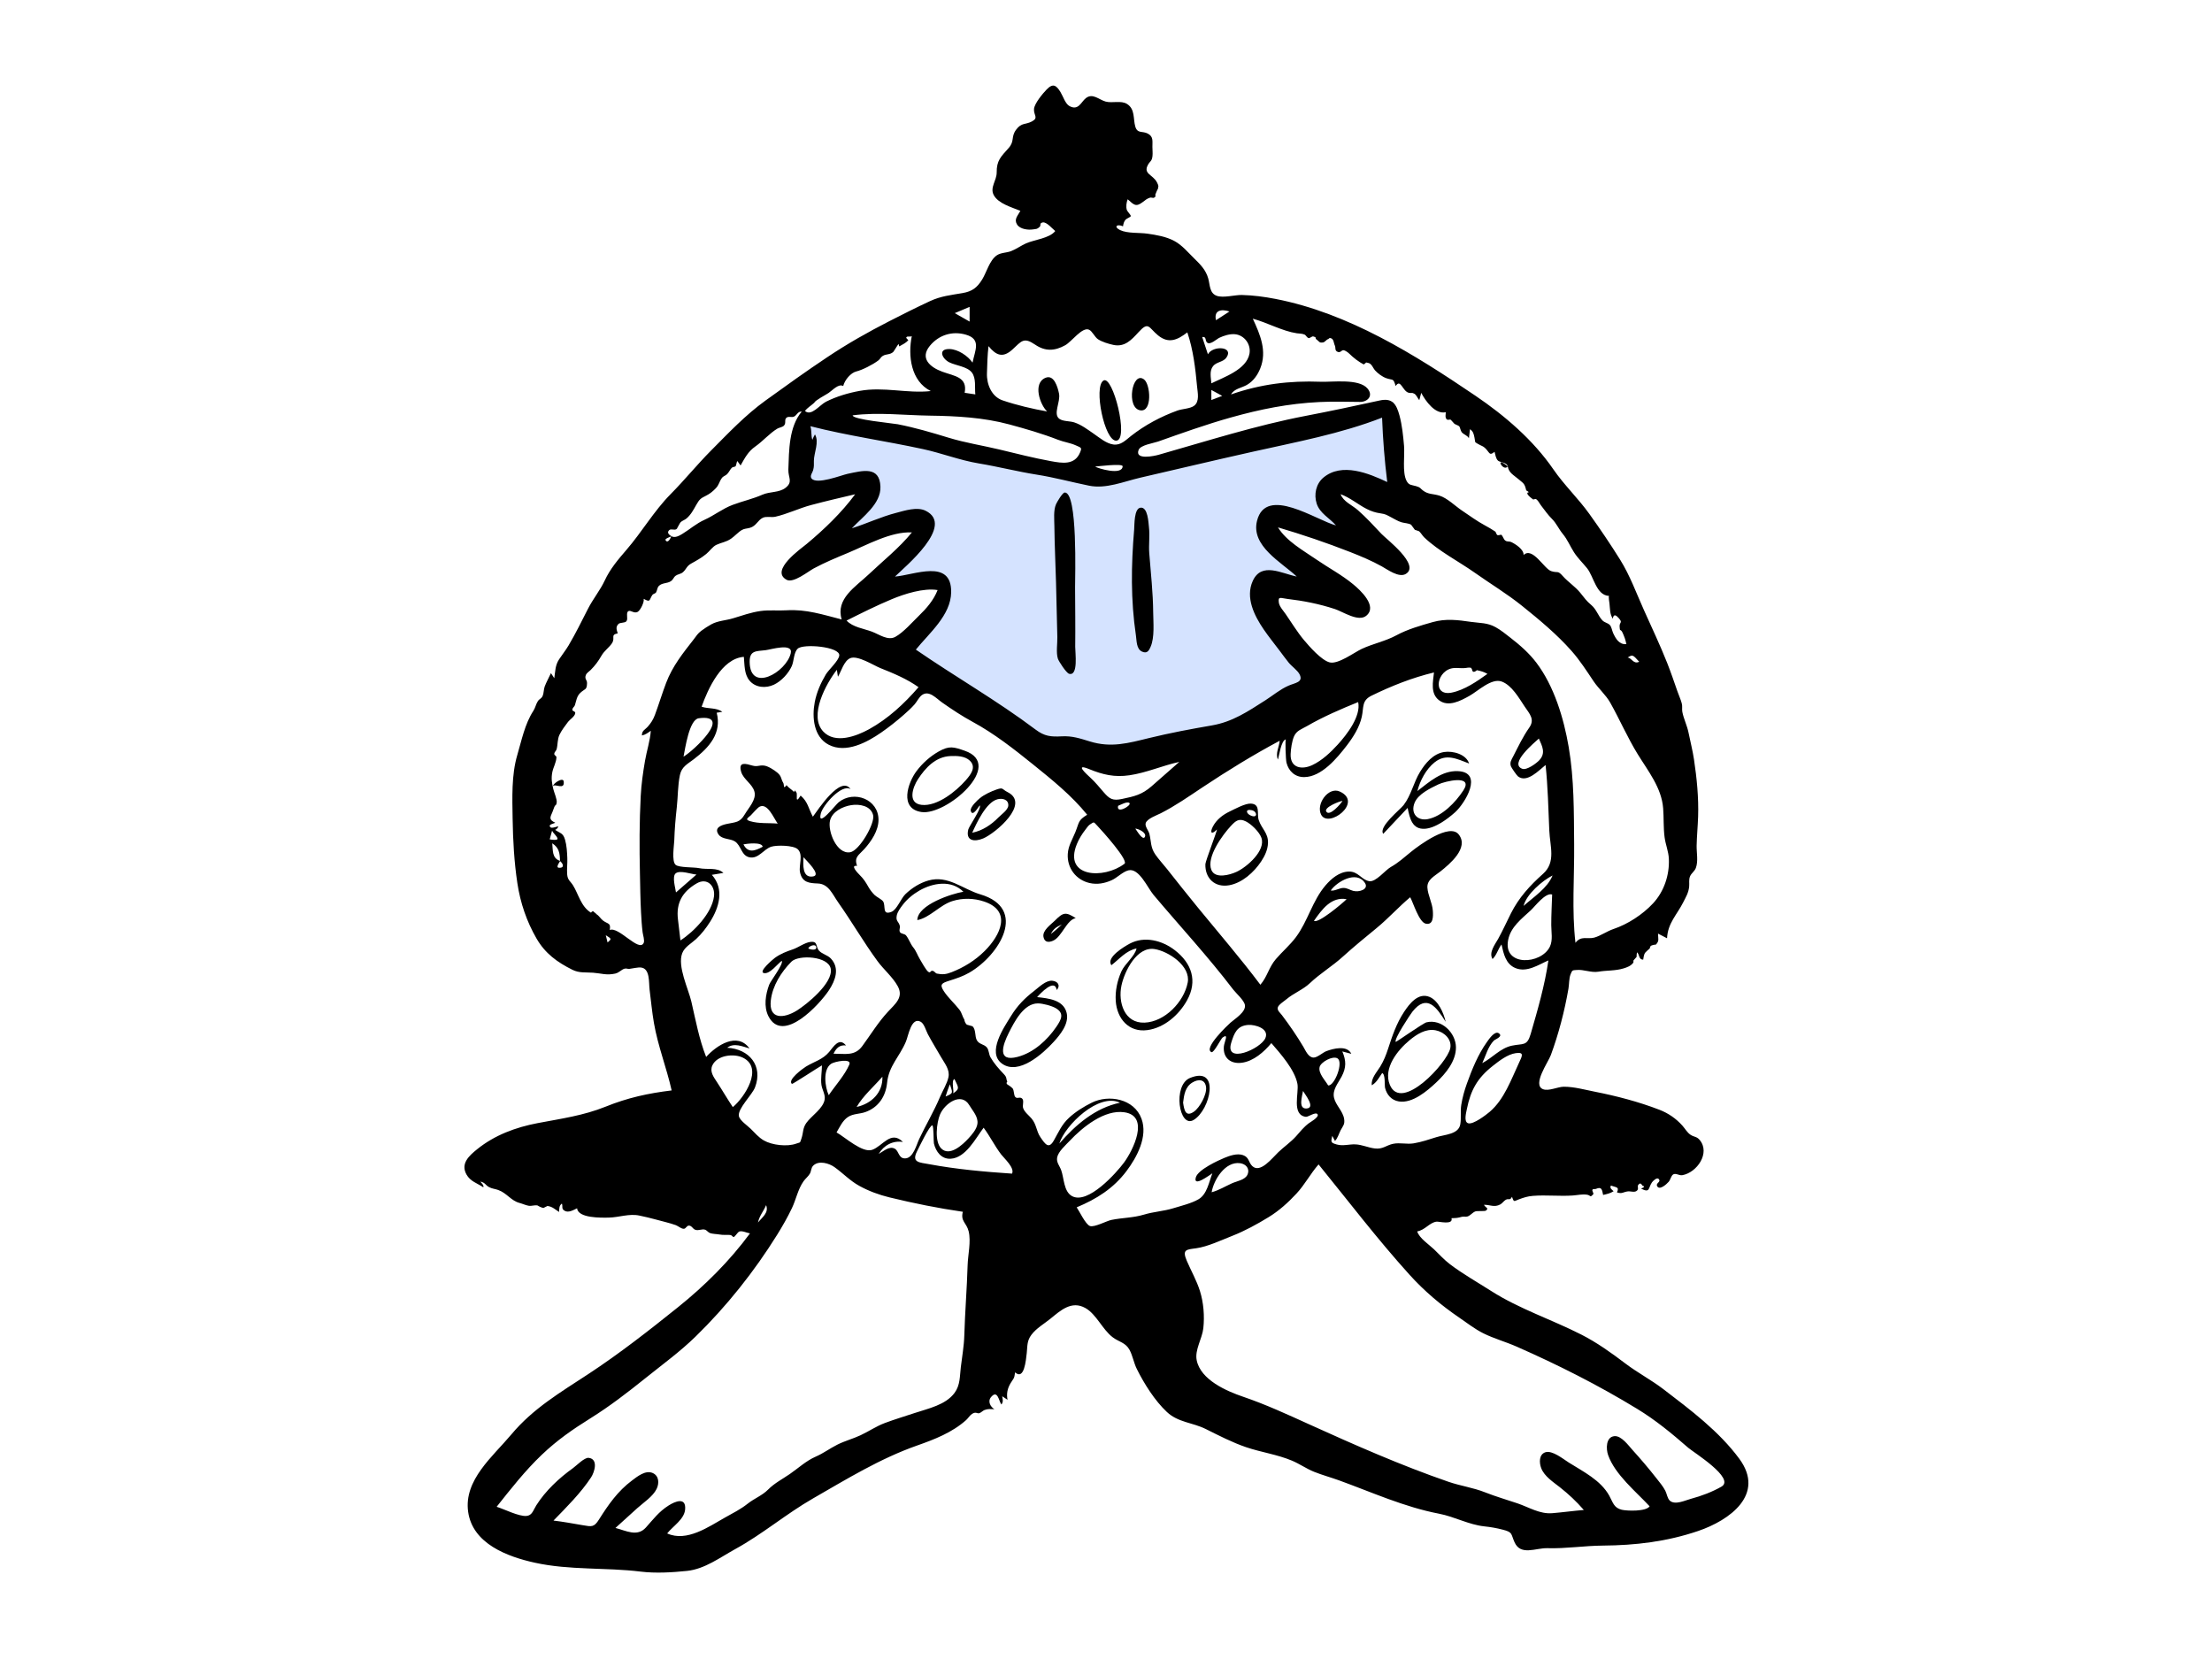<svg width="192" height="144" viewBox="0 0 192 144" fill="none" xmlns="http://www.w3.org/2000/svg">
<path fill-rule="evenodd" clip-rule="evenodd" d="M69.772 36.463C69.639 38.626 69.507 40.788 69.375 42.95C70.226 42.705 75.639 41.112 75.305 42.727C75.065 43.885 73.543 45.138 72.768 45.945C72.054 46.687 71.319 47.41 70.565 48.112C71.951 47.582 73.347 47.08 74.754 46.61C75.818 46.255 76.89 45.908 77.981 45.642C78.386 45.542 79.479 45.139 79.862 45.414C80.867 46.137 75.414 51.465 74.667 52.216C75.723 51.724 76.804 51.278 77.904 50.895C78.698 50.619 81.152 49.562 81.855 50.465C82.607 51.43 80.744 53.646 80.227 54.349C79.486 55.356 78.684 56.322 77.842 57.246C81.341 60.389 85.454 63.187 89.831 64.926C93.04 66.201 96.192 66.526 99.579 65.826C103.057 65.107 106.394 63.728 109.565 62.152C111.428 61.226 113.266 60.224 115.017 59.099C114.295 58.221 113.594 57.325 112.913 56.414C111.942 55.115 110.747 53.695 110.193 52.148C109.651 50.635 111.685 50.93 112.661 51.012C114.075 51.131 115.484 51.384 116.869 51.686C115.89 51.005 114.928 50.297 113.986 49.565C112.758 48.612 111.12 47.534 110.316 46.163C109.609 44.957 111.16 45.261 111.878 45.419C113.588 45.796 115.252 46.438 116.884 47.065C118.078 47.523 119.266 48.004 120.441 48.509C119.712 47.875 119.006 47.21 118.328 46.521C117.417 45.594 116.188 44.463 115.78 43.187C114.948 40.589 120.544 42.549 121.5 42.95C121.323 40.258 121.147 37.567 120.97 34.875C113.56 36.847 106.15 38.819 98.739 40.791C97.938 41.004 96.936 41.468 96.101 41.493C95.344 41.516 94.431 41.175 93.693 41.034L80.283 38.472C76.779 37.802 73.275 37.133 69.772 36.463Z" fill="#D5E3FF"/>
<path fill-rule="evenodd" clip-rule="evenodd" d="M149.418 129.041C148.618 129.498 147.681 129.852 146.792 130.089C146.27 130.229 145.407 130.659 144.949 130.264C144.729 130.075 144.678 129.645 144.548 129.396C144.343 129.001 144.05 128.66 143.777 128.312C143.113 127.466 142.423 126.651 141.7 125.856C141.358 125.479 140.733 124.6 140.129 124.657C139.377 124.73 139.396 125.77 139.584 126.302C140.184 127.995 142 129.47 143.186 130.746C142.885 131.21 141.228 131.154 140.768 131.046C140.066 130.88 139.995 130.38 139.674 129.808C138.925 128.471 137.404 127.723 136.154 126.938C135.698 126.651 134.729 125.857 134.135 126.057C133.572 126.246 133.597 126.965 133.776 127.435C134.047 128.144 134.817 128.636 135.387 129.085C136.147 129.683 136.841 130.333 137.475 131.065C136.562 131.14 135.653 131.268 134.743 131.343C133.642 131.434 132.724 130.83 131.711 130.488C130.769 130.169 129.831 129.901 128.905 129.534C127.866 129.122 126.777 128.979 125.728 128.618C121.613 127.2 117.58 125.418 113.614 123.621C111.725 122.764 109.874 121.908 107.905 121.237C106.47 120.749 104.215 119.775 103.872 118.066C103.691 117.163 104.351 116.192 104.448 115.29C104.562 114.228 104.472 113.06 104.149 112.042C103.864 111.144 103.391 110.313 103.019 109.452C102.586 108.448 102.974 108.464 103.816 108.35C104.825 108.213 106.001 107.646 106.949 107.276C108.041 106.85 109.123 106.255 110.123 105.643C111.028 105.089 111.815 104.375 112.535 103.6C113.267 102.812 113.742 101.878 114.45 101.07C117.063 104.285 119.548 107.548 122.325 110.623C123.635 112.075 125.061 113.275 126.676 114.379C127.35 114.84 128.02 115.366 128.754 115.731C129.673 116.187 130.701 116.47 131.645 116.886C135.267 118.482 138.723 120.226 142.101 122.285C143.736 123.281 145.107 124.422 146.546 125.672C146.994 126.061 150.664 128.328 149.418 129.041ZM106.937 102.708C106.351 102.973 105.793 103.318 105.169 103.488C105.346 102.411 106.351 100.786 107.64 100.965C108.132 101.033 108.503 101.415 108.287 101.942C108.09 102.421 107.353 102.519 106.937 102.708ZM66.202 73.497C65.538 73.863 64.92 74.077 64.531 73.29C64.819 73.233 66.128 73.058 66.202 73.497ZM65.097 71.274C64.584 71.119 64.994 70.955 65.171 70.768C65.308 70.622 65.763 70.109 65.922 70.025C66.626 69.652 67.169 71.038 67.505 71.488C66.709 71.418 65.872 71.509 65.097 71.274ZM70.579 76.074C69.607 76.239 69.715 75.023 69.744 74.407C69.949 74.657 71.337 75.945 70.579 76.074ZM73.799 73.974C72.615 74.174 71.832 72.127 72.044 71.231C72.231 70.443 73.149 70.002 73.88 69.886C74.589 69.773 75.575 69.927 75.785 70.744C75.971 71.466 74.589 73.84 73.799 73.974ZM101.844 104.874C100.993 105.136 100.159 105.169 99.303 105.426C98.332 105.717 97.433 105.691 96.46 105.89C96.065 105.97 94.997 106.547 94.611 106.418C94.228 106.29 93.675 105.104 93.455 104.795C95.177 104.079 96.645 103.156 97.779 101.648C98.682 100.449 99.649 98.653 99.082 97.106C98.441 95.361 96.235 94.982 94.764 95.711C94.068 96.056 93.378 96.484 92.804 97.009C92.148 97.609 91.89 98.265 91.465 99.005C91.035 99.754 90.734 99.338 90.304 98.702C89.937 98.158 89.985 97.609 89.526 97.073C89.292 96.799 88.93 96.535 88.808 96.182C88.73 95.958 88.893 95.561 88.747 95.384C88.54 95.136 88.289 95.427 88.116 95.206C87.99 95.045 88.031 94.679 87.901 94.478C87.789 94.363 87.664 94.266 87.525 94.185C87.357 94.102 87.327 93.998 87.433 93.873C87.3 93.626 87.428 93.542 87.142 93.242C86.696 92.773 86.29 92.323 85.972 91.77C85.827 91.517 85.842 91.141 85.662 90.922C85.414 90.621 85.002 90.666 84.79 90.293C84.6 89.961 84.727 89.381 84.415 89.079C84.25 89.032 84.085 88.986 83.92 88.941C83.796 88.82 83.724 88.674 83.704 88.502C83.53 88.235 83.496 87.921 83.276 87.639C82.857 87.099 82.293 86.601 81.923 86.032C81.534 85.434 81.74 85.333 82.416 85.119C83.026 84.926 83.583 84.746 84.148 84.418C86.762 82.897 89.239 78.863 85.091 77.63C83.552 77.173 82.287 75.943 80.581 76.427C79.841 76.636 79.139 77.082 78.587 77.612C78.206 77.978 77.852 78.957 77.384 79.144C76.542 79.482 76.898 78.639 76.659 78.252C76.545 78.068 76.086 77.855 75.916 77.687C75.716 77.49 75.523 77.241 75.384 76.997C75.127 76.545 74.969 76.292 74.598 75.924C74.458 75.785 73.759 75.066 74.389 75.16C74.134 74.382 74.507 74.265 75.021 73.697C75.626 73.03 76.25 72.102 76.254 71.167C76.261 69.372 74.133 68.567 72.797 69.633C72.525 69.85 70.917 71.943 71.246 70.608C71.424 69.888 73.066 68.009 73.828 68.495C72.974 67.251 71.014 70.271 70.557 70.889C70.167 70.172 70.139 69.611 69.495 69.055C68.97 69.897 69.247 68.977 69.131 68.79C68.881 68.386 69.019 68.848 68.883 68.705C68.714 68.526 68.449 68.385 68.269 68.149C67.962 68.566 68.084 68.117 67.99 67.961C67.77 67.597 67.855 67.385 67.477 67.068C67.202 66.838 66.661 66.48 66.291 66.447C65.864 66.409 65.746 66.573 65.312 66.452C64.759 66.298 64.063 66.062 64.331 66.987C64.525 67.659 65.315 68.041 65.488 68.727C65.662 69.418 64.979 70.115 64.647 70.682C64.222 71.409 63.873 71.349 63.102 71.513C62.609 71.618 61.951 71.842 62.374 72.44C62.676 72.867 63.383 72.777 63.782 73.03C64.341 73.385 64.333 74.26 65.046 74.412C65.832 74.58 66.282 73.705 66.944 73.494C67.415 73.344 68.874 73.361 69.245 73.714C69.75 74.196 69.314 75.117 69.441 75.715C69.63 76.603 70.231 76.657 70.99 76.686C71.925 76.721 72.254 77.618 72.757 78.331C73.935 79.999 74.959 81.777 76.165 83.423C76.699 84.152 77.481 84.8 77.918 85.591C78.458 86.568 77.708 87.131 77.061 87.832C76.216 88.748 75.585 89.791 74.851 90.792C74.2 91.682 73.39 91.46 72.349 91.46C72.581 90.982 72.86 90.684 73.431 90.742C72.834 90.013 72.356 90.847 71.969 91.308C71.409 91.976 70.679 92.138 69.959 92.577C69.704 92.732 68.318 93.739 68.739 94.083C68.787 94.122 71.082 92.612 71.344 92.474C71.344 93.031 71.222 93.61 71.3 94.165C71.357 94.571 71.643 94.995 71.582 95.418C71.467 96.215 70.436 96.844 69.993 97.465C69.66 97.933 69.74 98.302 69.571 98.804C69.416 99.263 69.497 99.124 69.112 99.265C68.328 99.554 67.007 99.398 66.297 98.988C65.856 98.734 65.517 98.332 65.159 97.978C64.889 97.711 64.211 97.254 64.136 96.881C64.007 96.237 65.284 95.042 65.537 94.378C66.251 92.505 65.027 91.049 63.121 90.943C63.709 90.49 64.437 90.831 65.056 91.004C63.997 89.538 62.19 90.744 61.293 91.741C60.679 90.19 60.384 88.555 60.009 86.938C59.754 85.837 58.782 83.872 59.216 82.739C59.425 82.191 60.016 81.885 60.425 81.505C60.89 81.074 61.288 80.558 61.628 80.023C62.428 78.764 62.891 77.175 61.788 75.934C62.123 75.879 62.459 75.824 62.793 75.769C62.249 75.257 61.389 75.507 60.682 75.355C60.234 75.259 58.943 75.321 58.644 75.067C58.283 74.762 58.514 73.357 58.527 72.942C58.557 71.97 58.638 71.037 58.745 70.071C58.847 69.159 58.826 68.174 59.015 67.277C59.168 66.55 59.657 66.329 60.221 65.9C61.569 64.875 62.668 63.629 62.208 61.863C62.371 61.837 62.534 61.812 62.697 61.786C62.17 61.404 61.487 61.543 60.9 61.341C61.439 59.824 62.631 57.158 64.566 57.014C64.633 57.692 64.587 58.499 65.045 59.06C65.566 59.699 66.48 59.764 67.186 59.425C67.826 59.118 68.427 58.468 68.722 57.825C68.921 57.39 68.885 56.654 69.236 56.309C69.706 55.846 72.946 56.126 72.847 56.906C72.788 57.365 71.922 58.137 71.68 58.544C71.237 59.288 70.882 60.094 70.719 60.949C70.472 62.247 70.615 63.962 71.934 64.644C73.434 65.421 75.261 64.434 76.491 63.581C77.167 63.112 77.821 62.595 78.438 62.052C78.767 61.764 79.097 61.466 79.387 61.137C79.6 60.895 79.771 60.504 80.035 60.322C80.656 59.893 81.266 60.621 81.792 60.989C82.65 61.588 83.502 62.156 84.423 62.655C86.29 63.666 87.997 65.006 89.648 66.336C91.309 67.675 93.021 69.051 94.366 70.719C93.551 71.22 93.697 71.35 93.334 72.244C93.077 72.878 92.722 73.418 92.682 74.123C92.611 75.34 93.392 76.376 94.577 76.646C95.24 76.796 95.872 76.676 96.486 76.405C96.963 76.194 97.439 75.675 97.938 75.547C98.865 75.308 99.606 77.059 100.126 77.676C102.434 80.415 104.873 83.047 107.046 85.898C107.287 86.214 108.002 86.831 108.06 87.249C108.143 87.85 107.199 88.422 106.807 88.766C106.601 88.947 104.419 90.999 105.152 91.325C105.361 91.418 105.972 90.159 106.125 90.051C106.697 89.648 106.264 90.438 106.23 90.838C106.145 91.831 106.827 92.372 107.786 92.246C108.809 92.112 109.72 91.304 110.353 90.541C111.146 91.46 112.386 92.849 112.616 94.077C112.762 94.861 112.084 96.78 113.35 96.94C113.544 96.965 114.244 96.446 114.374 96.74C114.483 96.986 113.726 97.407 113.617 97.488C113.151 97.836 112.87 98.209 112.493 98.631C112.051 99.125 111.448 99.542 110.951 100.016C110.427 100.516 109.391 101.872 108.7 101.217C108.353 100.887 108.444 100.457 107.888 100.263C107.381 100.087 106.739 100.311 106.269 100.506C105.739 100.725 103.993 101.527 103.8 102.187C103.532 103.098 104.975 102.003 105.232 101.843C104.939 102.586 104.777 103.661 104.032 104.094C103.413 104.454 102.523 104.666 101.844 104.874ZM91.95 99.258C92.445 97.666 95.367 94.827 97.213 95.715C95.061 96.166 93.354 97.639 91.95 99.258ZM93.043 103.817C92.323 103.416 92.361 102.251 92.11 101.569C91.966 101.177 91.677 100.892 91.762 100.458C91.861 99.949 92.51 99.383 92.856 99.016C93.944 97.86 95.858 96.281 97.608 96.546C99.836 96.883 98.326 99.875 97.567 100.905C96.92 101.783 94.429 104.59 93.043 103.817ZM87.845 101.87C85.435 101.709 83.034 101.494 80.657 101.052C79.814 100.895 79.108 100.918 79.591 99.949C79.75 99.629 80.71 97.625 80.926 97.683C81.055 97.717 81.025 99.094 81.063 99.252C81.233 99.961 81.711 100.622 82.517 100.577C83.835 100.503 84.684 98.799 85.378 97.885C85.934 98.632 86.336 99.463 86.895 100.198C87.162 100.549 88.092 101.366 87.845 101.87ZM73.718 92.412C73.314 93.339 72.501 94.222 71.935 95.062C71.616 94.385 71.391 92.832 72.149 92.331C72.436 92.142 73.974 91.825 73.718 92.412ZM82.075 95.174C82.186 94.817 82.309 94.463 82.447 94.115C82.683 94.857 82.803 94.879 82.075 95.174ZM84.138 95.934C84.43 96.43 84.918 96.917 84.841 97.54C84.783 98.011 84.357 98.495 84.052 98.824C83.548 99.368 82.432 100.411 81.702 99.689C81.092 99.086 81.304 97.427 81.588 96.749C81.993 95.779 83.44 94.753 84.138 95.934ZM82.707 94.918C82.874 94.851 82.522 93.769 82.849 93.662C83.134 94.312 83.403 94.488 82.707 94.918ZM78.102 80.356C77.994 79.957 77.745 79.974 77.835 79.48C77.893 79.157 78.15 78.811 78.345 78.555C78.733 78.044 79.245 77.622 79.799 77.303C80.969 76.63 82.575 76.351 83.621 77.404C82.643 77.559 79.642 78.525 79.623 79.864C80.712 79.654 81.567 78.561 82.659 78.216C83.555 77.933 84.527 77.953 85.418 78.252C87.858 79.069 86.844 81.178 85.466 82.548C84.649 83.361 83.669 83.969 82.597 84.387C82.101 84.581 81.797 84.603 81.309 84.505C81.218 84.487 81.111 84.318 81.002 84.281C80.73 84.191 80.809 84.496 80.585 84.359C80.389 84.24 79.972 83.468 79.839 83.247C79.627 82.896 79.529 82.554 79.269 82.233C79.009 81.912 78.882 81.481 78.642 81.191C78.526 81.051 78.21 81.057 78.125 80.92C77.997 80.715 78.159 80.566 78.102 80.356ZM74.355 96.084C74.91 95.121 75.859 94.302 76.593 93.46C76.638 94.845 75.645 95.792 74.355 96.084ZM75.105 96.529C76.25 96.126 76.881 95.162 76.998 93.993C77.146 92.512 78.076 91.735 78.635 90.405C78.85 89.895 79.1 88.218 79.932 88.698C80.217 88.863 80.387 89.482 80.535 89.762C80.895 90.439 81.304 91.095 81.686 91.76C81.996 92.301 82.462 92.845 82.325 93.497C82.206 94.065 81.821 94.67 81.596 95.205C81.064 96.471 80.365 97.636 79.781 98.873C79.546 99.372 79.267 100.554 78.547 100.548C77.978 100.543 78.042 99.921 77.667 99.707C77.194 99.438 76.656 99.951 76.267 100.163C76.715 99.407 77.497 98.98 78.377 99.122C77.324 98.073 76.612 99.488 75.708 99.803C74.852 100.102 73.333 98.694 72.612 98.294C72.888 97.827 73.137 97.256 73.611 96.949C74.061 96.657 74.613 96.702 75.105 96.529ZM65.794 106.113C65.919 105.509 66.273 105.152 66.498 104.604C66.759 105.268 66.149 105.661 65.794 106.113ZM83.989 109.818C83.928 111.852 83.761 113.88 83.701 115.914C83.674 116.852 83.508 117.746 83.398 118.674C83.304 119.458 83.352 120.228 82.858 120.898C82.08 121.954 80.567 122.257 79.393 122.649C78.53 122.936 77.658 123.196 76.806 123.516C76.04 123.803 75.422 124.238 74.693 124.579C74.041 124.885 73.337 125.066 72.688 125.391C72.017 125.728 71.487 126.138 70.797 126.438C69.972 126.797 69.292 127.435 68.558 127.942C67.912 128.388 67.228 128.732 66.672 129.293C66.151 129.819 65.491 130.05 64.9 130.517C64.276 131.012 63.622 131.333 62.932 131.721C61.519 132.515 59.611 133.871 57.91 133.1C58.397 132.478 59.393 131.881 59.468 131.025C59.567 129.91 58.596 130.32 58.034 130.676C57.182 131.216 56.712 131.867 56.063 132.586C55.306 133.426 54.349 132.861 53.421 132.625C54.055 132.054 54.684 131.478 55.317 130.906C55.851 130.424 56.669 129.902 56.994 129.235C57.226 128.758 57.215 128.104 56.654 127.856C56.026 127.579 55.316 128.163 54.851 128.511C53.617 129.434 52.804 130.605 51.994 131.89C51.563 132.574 51.364 132.521 50.571 132.385C49.731 132.24 48.891 132.086 48.043 131.984C49.166 130.831 50.42 129.583 51.306 128.234C51.594 127.797 51.968 126.645 51.093 126.539C50.733 126.495 50.015 127.233 49.737 127.431C48.521 128.3 47.353 129.396 46.547 130.665C46.281 131.083 46.197 131.549 45.682 131.584C45.009 131.629 43.758 130.987 43.108 130.788C44.35 129.223 45.583 127.647 47.033 126.267C48.365 124.999 49.695 124.078 51.253 123.105C52.923 122.063 54.479 120.863 56.013 119.631C57.48 118.452 59.014 117.34 60.365 116.023C63.064 113.394 65.468 110.37 67.459 107.172C67.924 106.424 68.363 105.656 68.742 104.86C69.098 104.112 69.262 103.218 69.743 102.538C69.909 102.303 70.142 102.128 70.29 101.883C70.43 101.652 70.383 101.373 70.596 101.169C71.088 100.696 71.984 100.981 72.444 101.313C73.184 101.845 73.782 102.492 74.595 102.937C75.413 103.386 76.298 103.712 77.204 103.932C79.32 104.447 81.418 104.869 83.575 105.182C83.353 106.005 83.898 106.134 84.078 106.875C84.297 107.773 84.016 108.903 83.989 109.818ZM63.609 96.096C63.129 95.383 62.701 94.638 62.229 93.92C61.942 93.483 61.586 93.014 61.831 92.479C62.245 91.578 63.704 91.418 64.495 91.811C66.295 92.704 64.623 95.257 63.609 96.096ZM58.845 79.79C58.679 78.396 59.212 77.408 60.473 76.677C61.371 76.156 62.095 76.868 61.972 77.817C61.786 79.264 60.24 80.872 59.061 81.627C58.983 81.015 58.918 80.402 58.845 79.79ZM58.653 75.803C59.025 75.507 60.021 75.884 60.452 75.91C59.859 76.427 59.266 76.945 58.674 77.463C58.635 77.108 58.31 76.075 58.653 75.803ZM60.653 62.344C63.651 61.954 60.199 65.172 59.33 65.677C59.472 64.992 59.819 62.453 60.653 62.344ZM68.635 56.711C68.233 58.36 65.102 60.159 65.07 57.457C65.058 56.451 65.623 56.532 66.448 56.436C66.919 56.381 68.865 55.768 68.635 56.711ZM57.823 59.265C57.472 60.187 57.19 61.133 56.846 62.056C56.693 62.465 56.514 62.746 56.229 63.07C55.991 63.341 55.708 63.41 55.718 63.838C56.016 63.78 56.249 63.602 56.49 63.431C56.431 64.28 56.131 65.193 55.986 66.04C55.812 67.054 55.667 68.069 55.614 69.098C55.497 71.335 55.496 73.564 55.545 75.803C55.57 76.943 55.581 78.085 55.643 79.224C55.674 79.791 55.708 80.36 55.778 80.923C55.807 81.15 55.972 81.635 55.87 81.848C55.469 82.685 53.695 80.386 52.925 80.724C53.036 80.087 52.78 80.226 52.353 79.913C52.146 79.761 52.012 79.503 51.796 79.368C51.731 79.297 51.659 79.235 51.581 79.18C51.492 79.058 51.398 79.071 51.298 79.219C50.431 78.7 50.206 77.594 49.74 76.85C49.501 76.468 49.269 76.408 49.228 75.879C49.193 75.418 49.262 74.949 49.243 74.486C49.222 73.964 49.192 73.388 49.045 72.883C48.875 72.296 48.642 72.344 48.186 72.031C48.327 71.97 48.419 71.867 48.464 71.722C48.318 71.748 47.876 71.928 47.767 71.799C47.551 71.544 48.06 71.51 48.194 71.409C47.623 71.155 47.746 70.947 47.952 70.481C48.01 70.35 48.066 70.153 48.116 70.043C48.224 69.8 48.286 69.954 48.322 69.653C48.356 69.366 48.102 68.801 48.027 68.495C47.901 67.982 47.831 67.539 47.944 67.005C48.036 66.572 48.282 66.18 48.299 65.735C48.304 65.61 48.114 65.569 48.111 65.448C48.107 65.272 48.272 65.194 48.315 65.031C48.424 64.614 48.375 64.173 48.562 63.777C48.73 63.422 49.07 62.962 49.31 62.652C49.477 62.437 49.886 62.195 49.93 61.911C49.96 61.723 49.667 61.745 49.68 61.603C49.698 61.411 49.859 61.349 49.903 61.207C50.025 60.816 50.055 60.44 50.37 60.14C50.766 59.763 50.938 59.921 50.954 59.299C50.962 58.995 50.719 58.948 50.85 58.598C50.92 58.408 51.129 58.296 51.262 58.162C51.658 57.762 51.925 57.407 52.207 56.914C52.456 56.478 52.854 56.224 53.11 55.847C53.442 55.356 52.945 55.113 53.62 54.974C53.524 54.67 53.422 54.423 53.675 54.166C53.834 54.003 54.238 54.102 54.379 53.914C54.541 53.698 54.302 53.186 54.545 53.046C54.743 52.932 55.04 53.283 55.351 53.109C55.588 52.977 55.946 52.245 55.87 51.976C56.483 52.321 56.33 52.084 56.624 51.641C56.689 51.542 56.889 51.52 56.945 51.42C57.059 51.219 57.033 51.016 57.196 50.853C57.468 50.582 57.913 50.651 58.212 50.458C58.459 50.298 58.446 50.126 58.644 49.975C58.812 49.846 59.089 49.822 59.253 49.688C59.574 49.427 59.577 49.151 59.979 48.925C60.455 48.659 60.876 48.432 61.308 48.078C61.59 47.848 61.858 47.44 62.188 47.288C62.645 47.078 63 47.063 63.447 46.763C63.769 46.546 64.074 46.188 64.391 46.005C64.63 45.868 64.798 45.898 65.099 45.812C65.641 45.658 65.773 45.148 66.215 44.94C66.519 44.797 66.96 44.928 67.294 44.853C68.331 44.62 69.356 44.117 70.397 43.839C71.667 43.5 72.947 43.203 74.227 42.902C73.051 44.497 71.552 45.936 70.032 47.203C69.534 47.618 66.8 49.514 68.273 50.323C68.865 50.648 70.15 49.599 70.627 49.342C71.589 48.826 72.585 48.412 73.592 47.994C75.221 47.319 77.342 46.117 79.152 46.214C78.05 47.566 76.675 48.651 75.415 49.845C74.257 50.942 72.512 51.971 73.058 53.768C71.431 53.354 69.97 52.865 68.279 52.973C67.521 53.022 66.763 52.93 66.009 53.036C65.189 53.153 64.417 53.427 63.629 53.668C63.006 53.858 62.317 53.873 61.743 54.19C61.466 54.343 61.123 54.562 60.874 54.751C60.542 55.005 60.467 55.172 60.206 55.506C59.276 56.697 58.376 57.814 57.823 59.265ZM52.736 81.806C52.685 81.599 52.639 81.411 52.581 81.176C53.098 81.495 53.098 81.495 52.736 81.806ZM48.823 75.241C48.76 75.329 48.491 75.357 48.413 75.281C48.316 75.186 48.571 74.818 48.612 74.739C48.713 74.817 48.946 75.071 48.823 75.241ZM47.715 72.851C47.783 72.6 47.852 72.348 47.921 72.096C48.005 72.329 48.384 72.588 48.393 72.81C48.398 72.957 47.79 72.884 47.715 72.851ZM47.935 73.197C48.529 73.588 48.591 74.049 48.609 74.724C47.898 74.489 48 73.8 47.935 73.197ZM58.265 46.56C58.205 46.723 57.951 47.228 57.764 46.875C57.705 46.761 58.141 46.607 58.265 46.56ZM58.095 46.009C58.242 45.877 58.538 46.041 58.703 45.934C58.82 45.859 58.781 45.783 58.836 45.739C58.847 45.73 59.005 45.41 59.07 45.337C59.185 45.209 59.434 45.13 59.574 45.014C59.963 44.692 60.182 44.268 60.427 43.837C60.719 43.322 60.812 43.262 61.283 43.026C61.608 42.864 61.86 42.665 62.124 42.388C62.428 42.07 62.406 41.842 62.656 41.495C62.779 41.323 62.957 41.302 63.101 41.163C63.273 40.998 63.361 40.766 63.521 40.599C63.59 40.527 63.811 40.527 63.852 40.465C63.906 40.386 63.947 40.073 63.997 40.016C64.092 40.144 64.187 40.273 64.282 40.401C64.658 39.741 64.932 39.196 65.559 38.756C66.219 38.295 66.788 37.62 67.469 37.207C67.622 37.114 67.934 37.075 68.051 36.938C68.249 36.707 68.078 36.501 68.222 36.304C68.386 36.081 68.703 36.262 68.911 36.166C69.175 36.044 69.25 35.689 69.589 35.728C68.474 37.047 68.488 39.1 68.429 40.748C68.403 41.458 68.85 41.816 68.19 42.337C67.629 42.78 66.837 42.649 66.173 42.94C65.339 43.307 64.447 43.502 63.597 43.821C62.717 44.151 62.009 44.729 61.163 45.112C60.416 45.449 59.906 45.928 59.223 46.344C58.969 46.499 58.576 46.724 58.273 46.539C58.083 46.423 57.847 46.233 58.095 46.009ZM70.69 34.947C70.739 34.759 71.69 34.267 71.925 34.106C72.276 33.864 72.796 33.274 73.189 33.509C73.325 32.964 73.855 32.359 74.323 32.243C74.843 32.115 75.735 31.669 76.247 31.28C76.396 31.166 76.445 31 76.621 30.894C76.927 30.708 77.231 30.809 77.526 30.556C77.571 30.518 77.979 29.844 77.995 29.85C78.016 29.923 78.035 29.996 78.051 30.069C78.361 29.898 78.637 29.761 78.83 29.542C78.873 29.492 78.59 29.363 78.679 29.265C78.789 29.144 79.034 29.279 79.144 29.165C78.8 30.875 79.056 33.077 80.792 33.945C78.728 34.168 76.712 33.547 74.623 33.928C73.622 34.111 72.606 34.41 71.696 34.87C71.138 35.152 70.426 36.162 69.871 35.672C70.091 35.378 70.427 35.196 70.69 34.947ZM80.705 30.025C81.477 29.081 82.647 28.707 83.826 29.046C85.207 29.441 84.625 30.406 84.416 31.477C84.018 30.893 83.155 30.314 82.42 30.296C81.379 30.271 81.772 31.139 82.398 31.45C82.966 31.733 83.942 31.811 84.349 32.325C84.745 32.825 84.593 33.643 84.657 34.233C84.349 34.187 84.041 34.141 83.733 34.095C83.991 32.719 82.854 32.652 81.793 32.264C80.721 31.873 79.827 31.099 80.705 30.025ZM84.162 26.637V27.914C83.733 27.669 83.304 27.424 82.874 27.18C83.304 26.998 83.733 26.817 84.162 26.637ZM87.612 36.841C89.045 37.229 90.469 37.64 91.846 38.176C92.347 38.37 92.895 38.439 93.385 38.659C93.852 38.868 93.922 38.846 93.756 39.256C93.291 40.402 92.189 40.204 91.223 40.029C89.712 39.754 88.232 39.373 86.74 39.015C85.281 38.666 83.792 38.436 82.355 37.998C80.881 37.548 79.444 37.122 77.927 36.825C77.485 36.739 73.984 36.417 74.011 36.051C76.216 35.765 78.486 36.047 80.7 36.077C83.002 36.108 85.38 36.236 87.612 36.841ZM85.667 32.407C85.694 31.618 85.705 30.828 85.803 30.044C86.459 30.854 87.051 31.096 87.878 30.337C88.67 29.611 88.846 29.232 89.85 29.915C90.72 30.507 91.543 30.48 92.467 29.962C93.031 29.645 93.937 28.353 94.529 28.619C94.811 28.746 95.018 29.257 95.303 29.445C95.661 29.68 96.211 29.844 96.628 29.935C97.613 30.151 98.199 29.518 98.817 28.84C99.713 27.858 99.687 28.429 100.518 29.11C101.445 29.869 102.22 29.498 103.059 28.85C103.57 30.348 103.761 31.984 103.906 33.554C103.954 34.084 104.137 34.837 103.66 35.212C103.325 35.476 102.612 35.487 102.208 35.633C100.763 36.155 99.375 36.896 98.167 37.845C97.696 38.215 97.285 38.667 96.642 38.583C96.029 38.503 95.433 37.99 94.94 37.651C94.405 37.283 93.864 36.866 93.238 36.661C92.872 36.541 92.285 36.584 91.965 36.364C91.369 35.956 92.07 34.883 91.922 34.163C91.81 33.616 91.495 32.476 90.742 32.796C89.621 33.273 90.273 35.134 90.89 35.715C89.629 35.492 88.233 35.165 87.017 34.749C86.078 34.428 85.633 33.368 85.667 32.407ZM106.811 36.245C109.398 35.519 111.82 35.029 114.513 34.897C115.706 34.838 116.86 34.875 118.039 34.886C118.717 34.892 119.234 34.344 118.692 33.715C117.942 32.843 115.653 33.175 114.639 33.136C111.92 33.031 109.428 33.34 106.853 34.236C107.126 33.734 107.78 33.669 108.228 33.41C108.778 33.092 109.152 32.567 109.387 31.985C109.998 30.472 109.383 29.045 108.743 27.663C109.999 28 111.298 28.74 112.561 28.928C112.826 28.968 112.996 28.942 113.23 29.039C113.373 29.098 113.419 29.302 113.597 29.347C113.683 29.368 113.89 29.174 113.987 29.201C114.372 29.31 114.068 29.339 114.311 29.496C114.504 29.621 114.488 29.782 114.842 29.723C114.999 29.697 115.169 29.454 115.252 29.448C115.357 29.439 115.333 29.311 115.494 29.348C115.787 29.416 115.761 29.794 115.859 29.98C115.964 30.178 115.815 30.441 116.132 30.55C116.368 30.631 116.428 30.381 116.629 30.399C116.751 30.41 117.004 30.586 117.112 30.693C117.46 31.038 117.936 31.42 118.403 31.644C118.357 31.598 118.623 31.487 118.559 31.461C118.517 31.443 118.796 31.511 118.792 31.51C119.062 31.571 119.204 31.985 119.341 32.136C119.591 32.413 119.981 32.706 120.332 32.828C120.94 33.039 120.922 32.786 121.143 33.509C121.575 32.829 121.741 33.967 122.277 34.092C122.554 34.157 122.522 34.038 122.774 34.183C122.947 34.283 123.063 34.588 123.193 34.735C123.249 34.523 123.305 34.31 123.361 34.098C123.747 34.83 124.58 35.989 125.493 35.779C125.493 35.979 125.411 36.217 125.565 36.388C125.673 36.507 125.848 36.371 125.932 36.441C126.006 36.501 126.182 36.741 126.239 36.781C126.35 36.859 126.552 36.916 126.648 36.993C126.733 37.062 126.776 37.389 126.87 37.507C127.047 37.729 127.354 37.773 127.499 38.039C127.532 37.776 127.565 37.514 127.598 37.251C127.886 37.474 127.911 37.646 127.981 37.971C128.082 38.435 127.948 38.326 128.268 38.522C128.582 38.714 128.746 38.692 129.033 39.026C129.315 39.353 129.318 39.554 129.725 39.214C129.801 39.466 129.825 39.792 130.027 39.985C130.18 40.131 130.812 40.137 130.872 40.482C129.685 39.48 130.466 41.001 130.873 40.484C130.959 41.038 131.364 41.217 131.827 41.611C132.259 41.979 132.329 41.952 132.477 42.569C132.473 42.556 132.694 42.692 132.71 42.72C132.289 42.78 132.941 43.25 133.051 43.336C133.132 43.398 133.236 43.248 133.37 43.35C133.523 43.466 133.647 43.73 133.772 43.889C134.109 44.321 134.358 44.692 134.713 45.043C135.096 45.422 135.282 45.9 135.649 46.343C136.057 46.835 136.278 47.4 136.619 47.934C136.943 48.441 137.373 48.849 137.749 49.313C138.347 50.053 138.55 51.682 139.666 51.725C139.6 51.792 139.691 52.297 139.702 52.39C139.755 52.849 139.72 53.29 139.991 53.705C140.053 53.232 140.301 53.414 140.516 53.663C140.874 54.077 140.56 53.973 140.579 54.392C140.602 54.901 140.66 54.508 140.853 54.952C141.005 55.299 141.088 55.525 141.169 55.911C140.539 55.961 140.251 55.446 140.018 54.947C139.921 54.739 139.887 54.396 139.715 54.233C139.531 54.059 139.279 54.045 139.091 53.852C138.729 53.479 138.572 52.899 138.146 52.537C137.664 52.128 137.558 51.934 137.159 51.445C136.719 50.904 136.111 50.524 135.649 50.001C135.186 49.476 135.224 49.763 134.642 49.573C134.024 49.371 133.024 47.427 132.246 48.176C132.276 47.686 131.543 47.225 131.172 47.048C131.012 46.971 130.825 47.041 130.665 46.926C130.491 46.801 130.479 46.561 130.303 46.411C130.303 46.411 130.034 46.476 129.98 46.449C129.869 46.392 129.868 46.193 129.77 46.128C129.498 45.946 129.175 45.756 128.887 45.602C128.187 45.226 127.568 44.764 126.892 44.312C126.314 43.924 125.613 43.225 124.944 43.021C124.36 42.842 123.993 42.933 123.514 42.576C123.253 42.382 123.33 42.316 122.911 42.195C122.513 42.08 122.289 42.139 122.077 41.717C121.708 40.977 121.941 39.533 121.87 38.703C121.794 37.822 121.704 36.92 121.474 36.064C121.202 35.052 120.844 34.523 119.758 34.761C117.608 35.234 115.483 35.684 113.323 36.099C109.018 36.926 104.787 38.275 100.576 39.473C100.256 39.565 98.467 39.974 98.832 39.049C99.001 38.623 100.133 38.464 100.512 38.329C102.593 37.593 104.683 36.843 106.811 36.245ZM106.087 34.362C105.773 34.482 105.459 34.602 105.144 34.722V33.848C105.459 34.019 105.773 34.191 106.087 34.362ZM104.781 29.739C105.054 29.963 105.609 29.425 105.842 29.317C106.238 29.131 106.744 28.971 107.187 29.009C108.004 29.08 108.602 29.885 108.453 30.701C108.199 32.082 106.232 32.735 105.147 33.274C105.112 32.785 104.954 32.197 105.297 31.774C105.595 31.406 106.173 31.433 106.448 31.042C107.139 30.059 105.265 29.97 104.846 30.752C104.68 30.252 104.515 29.753 104.35 29.254C104.749 29.188 104.573 29.57 104.781 29.739ZM106.716 27.037C106.325 27.289 105.935 27.542 105.545 27.794C105.351 26.92 106.011 26.805 106.716 27.037ZM142.282 57.44C141.771 57.684 141.643 57.102 141.276 57.076C141.71 56.809 141.71 56.809 142.282 57.44ZM144.361 70.161C144.425 70.998 144.375 71.845 144.486 72.679C144.571 73.314 144.828 73.904 144.856 74.546C144.916 75.951 144.441 77.382 143.483 78.412C142.576 79.387 141.279 80.225 140.056 80.635C139.504 80.82 138.929 81.228 138.393 81.38C137.801 81.547 137.238 81.183 136.749 81.836C136.423 79.034 136.661 76.107 136.635 73.288C136.61 70.462 136.64 67.636 136.162 64.841C135.737 62.352 134.897 59.552 133.351 57.515C132.722 56.688 131.949 56.011 131.133 55.377C130.71 55.048 130.286 54.697 129.815 54.437C129.089 54.037 128.471 54.092 127.682 53.978C126.553 53.815 125.503 53.677 124.369 53.995C123.314 54.292 122.152 54.629 121.207 55.143C120.265 55.656 119.172 55.867 118.194 56.326C117.529 56.639 116.148 57.682 115.411 57.494C114.696 57.312 113.639 56.1 113.183 55.557C112.601 54.864 112.119 54.059 111.602 53.313C111.42 53.051 111.05 52.646 111.003 52.309C110.921 51.725 111.155 51.916 111.713 51.981C113.148 52.15 114.497 52.416 115.873 52.867C116.557 53.092 117.895 54.001 118.579 53.456C119.624 52.625 118.037 51.195 117.455 50.715C116.464 49.896 115.312 49.288 114.256 48.561C113.134 47.789 111.65 46.966 110.928 45.776C113.037 46.398 115.143 47.111 117.191 47.914C118.127 48.281 119.053 48.669 119.933 49.157C120.427 49.432 121.425 50.173 122.02 49.818C123.314 49.046 120.343 46.803 119.914 46.345C119.248 45.633 118.596 44.927 117.864 44.281C117.37 43.845 116.594 43.539 116.364 42.896C117.184 43.193 117.847 43.774 118.614 44.169C119.016 44.376 119.383 44.495 119.827 44.558C120.3 44.626 120.356 44.701 120.729 44.889C121.019 45.036 121.318 45.232 121.644 45.332C121.876 45.403 122.282 45.415 122.485 45.547C122.589 45.695 122.696 45.841 122.806 45.984C122.93 46.02 123.052 46.062 123.172 46.11C123.352 46.27 123.459 46.492 123.634 46.657C124.906 47.859 126.606 48.72 128.032 49.727C129.38 50.68 130.811 51.542 132.106 52.582C133.597 53.779 135.144 55.065 136.411 56.501C137.128 57.312 137.717 58.231 138.318 59.128C138.754 59.778 139.388 60.317 139.764 60.986C140.586 62.446 141.267 64.025 142.151 65.461C143.052 66.925 144.226 68.379 144.361 70.161ZM132.246 78.632C132.491 77.619 133.877 76.436 134.762 75.989C134.316 77.093 133.127 77.846 132.246 78.632ZM134.53 82.167C133.775 83.734 130.454 83.913 130.905 81.594C131.126 80.458 132.063 79.761 132.867 79.017C133.239 78.674 134.149 77.445 134.725 77.643C134.698 78.526 134.646 79.414 134.648 80.298C134.649 80.888 134.798 81.612 134.53 82.167ZM133.571 64.106C133.877 64.794 134.182 65.367 133.614 65.983C133.357 66.261 132.521 66.869 132.143 66.734C130.929 66.301 133.244 64.416 133.571 64.106ZM126.228 57.983C126.521 57.967 126.805 58.01 127.093 57.992C127.381 57.974 127.412 57.923 127.678 57.96C127.707 58.001 127.735 58.042 127.763 58.083C127.799 58.357 127.944 58.387 128.195 58.172C128.546 58.25 128.773 58.302 129.108 58.492C128.204 59.143 127.104 59.901 125.996 60.12C124.244 60.465 124.728 58.065 126.228 57.983ZM99.376 72.64C99.195 73.005 98.672 72.092 98.543 71.922C98.784 71.921 99.56 72.271 99.376 72.64ZM113.45 63.022C114.811 62.228 116.427 61.531 117.889 60.94C118.146 62.178 116.892 63.776 116.12 64.624C115.496 65.309 114.743 66.02 113.897 66.414C112.982 66.84 111.982 66.653 112.026 65.457C112.042 65.019 112.142 64.316 112.32 63.916C112.549 63.401 112.983 63.294 113.45 63.022ZM95.054 40.498C95.257 40.486 97.457 40.202 97.445 40.475C97.411 41.298 95.275 40.652 95.054 40.498ZM79.495 56.386C80.657 54.952 82.533 53.405 82.561 51.401C82.601 48.452 79.329 49.923 77.683 50.046C78.553 49.191 82.925 45.605 80.339 44.331C79.596 43.965 78.54 44.322 77.794 44.514C76.47 44.855 75.24 45.444 73.94 45.854C74.869 44.865 76.474 43.741 76.421 42.244C76.357 40.421 74.86 40.861 73.567 41.129C73.069 41.232 70.848 42.115 70.431 41.516C70.278 41.296 70.525 41.017 70.577 40.821C70.67 40.475 70.641 40.354 70.644 40C70.651 39.287 71.125 38.37 70.738 37.707C70.65 37.858 70.574 38.014 70.511 38.177C70.384 37.791 70.469 37.382 70.342 36.995C73.572 37.822 76.859 38.274 80.109 38.979C81.755 39.336 83.304 39.951 84.972 40.227C86.654 40.506 88.308 40.933 89.993 41.199C91.531 41.442 93.004 41.846 94.527 42.156C96.012 42.458 97.534 41.796 98.983 41.461C102.229 40.71 105.473 39.941 108.723 39.213C112.473 38.372 116.374 37.653 119.963 36.251C120.033 38.12 120.182 39.985 120.411 41.841C118.825 41.092 116.473 40.114 114.87 41.456C114.229 41.992 114.031 42.918 114.285 43.706C114.561 44.564 115.406 44.962 115.964 45.607C114.266 45.172 109.888 42.105 109.109 45.205C108.558 47.395 111.243 48.81 112.556 50.043C111.252 49.787 109.507 48.745 108.741 50.42C108.079 51.868 108.876 53.444 109.692 54.639C110.135 55.286 110.632 55.895 111.102 56.522C111.351 56.853 111.594 57.19 111.855 57.512C112.117 57.835 112.612 58.173 112.795 58.52C113.165 59.221 112.419 59.264 111.839 59.517C111.114 59.833 110.492 60.364 109.83 60.787C108.312 61.755 106.987 62.655 105.194 62.965C103.348 63.283 101.571 63.616 99.749 64.06C97.934 64.503 96.451 64.929 94.595 64.356C93.749 64.095 93.06 63.863 92.162 63.913C91.22 63.964 90.668 63.915 89.893 63.331C86.558 60.819 82.938 58.758 79.495 56.386ZM73.482 53.864C74.771 53.218 76.069 52.568 77.4 52.012C78.502 51.552 80.176 51.016 81.383 51.217C81.043 52.091 80.422 52.808 79.756 53.451C79.167 54.02 78.432 54.879 77.719 55.276C77.072 55.636 76.32 55.066 75.682 54.826C74.981 54.564 74.016 54.441 73.482 53.864ZM73.806 57.127C74.448 56.86 75.829 57.756 76.413 57.989C77.561 58.447 78.716 58.925 79.728 59.647C78.492 61.075 77.093 62.381 75.43 63.298C74.336 63.901 72.492 64.594 71.46 63.498C70.164 62.121 71.722 59.316 72.64 58.136C72.671 58.337 72.701 58.539 72.732 58.741C73.025 58.272 73.248 57.359 73.806 57.127ZM97.389 69.349C96.588 69.517 96.315 69.365 95.786 68.75C95.428 68.335 95.077 67.903 94.674 67.53C94.262 67.149 93.246 66.23 94.541 66.759C95.721 67.241 96.732 67.482 98.031 67.293C99.516 67.077 100.9 66.45 102.364 66.132C101.561 66.834 100.765 67.543 99.96 68.244C99.111 68.984 98.468 69.121 97.389 69.349ZM97.572 74.996C95.816 76.318 92.28 76.175 93.47 73.267C93.651 72.825 93.904 72.41 94.197 72.034C94.294 71.908 94.468 71.647 94.607 71.563C94.995 71.328 94.888 71.299 95.261 71.692C95.583 72.031 98.101 74.799 97.572 74.996ZM97.051 69.944C97.212 69.891 97.89 69.498 98.045 69.716C98.201 69.936 96.872 70.698 97.051 69.944ZM109.837 90.1C109.442 91.045 106.282 92.413 106.87 90.508C107.131 89.665 107.377 89.026 108.361 88.962C108.929 88.925 110.185 89.269 109.837 90.1ZM115.506 77.296C116.026 76.538 117.744 75.514 118.478 76.644C118.831 77.188 117.974 77.467 117.455 77.327C117.176 77.252 116.949 77.085 116.646 77.073C116.257 77.057 115.876 77.362 115.506 77.296ZM116.885 78.048C116.531 78.406 114.398 80.202 114.052 79.925C114.749 78.929 115.549 77.816 116.885 78.048ZM113.401 96.216C112.66 96.258 113.03 95.142 113.101 94.695C113.281 95.006 114.224 96.17 113.401 96.216ZM115.283 94.215C115.043 93.789 114.398 93.154 114.544 92.605C114.655 92.186 115.663 91.621 116.085 91.862C116.646 92.182 115.833 94.286 115.283 94.215ZM132.863 89.743C132.546 90.835 132.218 90.553 131.224 90.765C130.227 90.977 129.538 91.824 128.66 92.278C128.965 91.633 129.154 90.848 129.665 90.325C129.783 90.204 130.506 89.965 130.094 89.686C129.734 89.441 129.216 90.235 129.061 90.451C128.301 91.515 127.769 92.815 127.33 94.04C127.114 94.641 126.941 95.254 126.839 95.886C126.748 96.449 126.846 97.038 126.753 97.586C126.604 98.469 125.404 98.474 124.683 98.702C124.03 98.908 123.38 99.131 122.702 99.242C122.114 99.338 121.505 99.163 120.935 99.279C120.319 99.404 120.041 99.77 119.341 99.687C118.769 99.62 118.234 99.357 117.655 99.331C117.113 99.306 116.573 99.494 116.034 99.341C115.49 99.187 115.516 99.128 115.64 98.593C115.717 98.737 115.795 98.882 115.872 99.026C116.089 98.856 116.239 98.338 116.372 98.094C116.578 97.718 116.745 97.587 116.669 97.118C116.557 96.424 115.932 95.931 115.79 95.272C115.642 94.584 116.151 94.021 116.451 93.447C116.862 92.661 116.857 92.078 116.512 91.264C116.772 91.333 117.032 91.402 117.292 91.471C116.936 90.698 115.728 91.011 115.123 91.24C114.818 91.355 114.336 91.807 114.009 91.796C113.559 91.78 113.324 91.188 113.131 90.862C112.571 89.92 111.932 88.989 111.27 88.114C111.088 87.873 110.85 87.719 110.913 87.444C110.966 87.212 111.488 86.882 111.657 86.738C112.292 86.201 113.1 85.904 113.697 85.339C114.598 84.485 115.637 83.873 116.559 83.036C117.519 82.164 118.508 81.363 119.508 80.539C120.521 79.704 121.399 78.721 122.405 77.878C122.665 78.35 123.17 80.041 123.748 80.172C124.421 80.325 124.401 79.528 124.368 79.049C124.32 78.366 123.941 77.702 123.898 77.05C123.853 76.353 124.524 76.041 125.03 75.638C125.812 75.014 127.543 73.595 126.613 72.427C125.811 71.421 123.205 73.35 122.486 73.93C121.876 74.423 121.404 74.869 120.717 75.258C120.233 75.531 119.422 76.582 118.849 76.485C118.168 76.37 117.901 75.625 117.067 75.65C116.253 75.674 115.56 76.26 115.055 76.85C113.913 78.181 113.52 79.964 112.48 81.352C111.966 82.037 111.301 82.602 110.744 83.249C110.133 83.96 110.003 84.779 109.4 85.475C107.675 83.177 105.796 81.001 103.976 78.778C103.068 77.668 102.178 76.545 101.289 75.419C100.956 74.998 100.581 74.602 100.275 74.159C99.858 73.552 99.933 73.065 99.769 72.388C99.696 72.088 99.356 71.729 99.447 71.442C99.569 71.057 100.43 70.754 100.741 70.597C102.009 69.953 103.159 69.149 104.342 68.362C106.532 66.906 108.747 65.541 111.075 64.297C111.035 64.833 110.687 65.388 110.921 65.926C111.03 65.616 111.203 64.239 111.616 64.179C111.536 64.191 111.601 65.946 111.665 66.197C111.856 66.945 112.409 67.456 113.2 67.451C114.707 67.442 116.058 65.802 116.894 64.717C117.46 63.981 118.004 63.126 118.204 62.206C118.383 61.38 118.186 60.806 119.044 60.386C120.807 59.525 122.583 58.824 124.468 58.368C124.383 59.18 124.148 60.18 124.886 60.764C125.701 61.409 126.767 60.834 127.534 60.407C128.294 59.985 129.465 58.825 130.358 59.161C131.236 59.493 131.847 60.594 132.338 61.325C132.771 61.97 133.243 62.434 132.741 63.153C132.179 63.958 131.813 64.743 131.363 65.617C131.19 65.954 131.025 66.173 131.147 66.517C131.187 66.629 131.638 67.294 131.76 67.39C132.542 67.998 133.598 66.841 134.156 66.401C134.353 68.293 134.397 70.177 134.477 72.075C134.535 73.465 135.073 74.833 133.932 75.85C132.792 76.865 131.84 77.908 131.145 79.284C130.774 80.018 130.441 80.772 130.039 81.492C129.771 81.973 129.205 82.678 129.551 83.244C129.917 82.897 130.025 82.37 130.33 81.978C130.512 82.79 130.696 83.69 131.554 84.034C132.542 84.43 133.524 83.745 134.399 83.364C134.085 85.534 133.473 87.642 132.863 89.743ZM131.854 92.237C131.176 93.686 130.564 95.432 129.312 96.499C129.037 96.734 127.869 97.648 127.425 97.495C127.048 97.365 127.255 96.602 127.321 96.276C127.654 94.618 128.231 93.575 129.576 92.517C130.132 92.079 130.847 91.519 131.564 91.412C132.336 91.295 132.114 91.68 131.854 92.237ZM150.974 126.625C149.216 124.236 146.732 122.378 144.385 120.583C143.322 119.77 142.15 119.16 141.076 118.346C139.861 117.426 138.627 116.539 137.267 115.846C134.688 114.532 131.874 113.616 129.44 112.062C128.253 111.304 126.954 110.571 125.838 109.72C125.348 109.346 124.915 108.868 124.472 108.44C124.06 108.042 123.177 107.465 123.013 106.883C123.698 106.771 124.087 106.106 124.699 106.038C124.9 106.016 126.162 106.349 125.989 105.737C126.447 105.726 126.5 105.719 126.884 105.619C127.043 105.577 127.231 105.642 127.392 105.585C127.637 105.499 127.805 105.248 128.053 105.152C128.229 105.084 128.885 105.16 128.984 105.075C129.255 104.843 128.967 104.864 128.805 104.575C129.332 104.561 129.694 104.827 130.222 104.544C130.383 104.458 130.519 104.259 130.675 104.156C130.952 103.974 131.052 104.257 131.241 103.878C131.418 104.401 131.413 104.256 131.841 104.102C132.266 103.949 132.573 103.838 133.058 103.8C134.215 103.708 135.377 103.849 136.529 103.767C136.951 103.736 137.311 103.641 137.73 103.696C138.099 103.744 137.987 104.001 138.294 103.655C138.365 103.575 138.135 103.355 138.245 103.24C138.294 103.189 138.453 103.225 138.513 103.199C139.052 102.963 139.054 103.292 139.15 103.72C139.466 103.646 139.788 103.579 140.062 103.394C139.924 103.27 139.692 103.133 139.826 102.907C140.281 103.08 140.579 103 140.351 103.5C140.81 103.652 140.896 103.454 141.307 103.411C141.551 103.386 141.891 103.537 142.094 103.342C142.315 103.13 141.966 102.899 142.373 102.717C142.456 102.759 142.518 102.823 142.558 102.909C142.778 102.975 142.739 103.062 142.44 103.168C143.24 103.583 143.052 103.119 143.388 102.629C143.466 102.516 143.814 102.164 143.972 102.334C144.212 102.591 143.722 102.673 143.827 102.929C144.009 103.373 144.645 102.804 144.84 102.579C144.988 102.41 145.048 102.084 145.207 101.957C145.428 101.781 145.746 102.054 146.023 102.005C147.288 101.783 148.482 100.083 147.529 98.945C147.273 98.639 147.057 98.7 146.752 98.507C146.45 98.316 146.281 97.986 146.039 97.713C145.486 97.091 144.81 96.625 144.037 96.327C142.245 95.635 140.314 95.131 138.433 94.76C137.561 94.588 136.633 94.326 135.741 94.327C135.215 94.328 134.424 94.737 133.932 94.541C132.977 94.161 134.38 92.212 134.611 91.582C135.291 89.733 135.804 87.761 136.14 85.819C136.206 85.439 136.181 84.947 136.318 84.585C136.475 84.169 136.509 84.228 136.845 84.194C137.452 84.132 138.117 84.451 138.749 84.341C139.45 84.219 140.208 84.276 140.916 84.059C141.241 83.959 141.543 83.851 141.757 83.576C141.824 83.49 141.749 83.415 141.792 83.355C141.805 83.336 142.047 83.075 142.055 83.06C142.053 82.925 142.064 82.791 142.09 82.658C142.335 82.862 142.215 83.289 142.628 83.299C142.702 82.844 142.702 82.752 143.001 82.496C142.979 82.515 143.226 82.305 143.195 82.327C143.21 82.246 143.239 82.17 143.284 82.1C143.424 82.033 143.571 81.997 143.727 81.993C144.05 81.66 143.915 81.483 143.915 81.036C144.176 81.172 144.437 81.307 144.698 81.442C144.761 80.118 145.567 79.392 146.103 78.319C146.332 77.861 146.564 77.503 146.619 76.952C146.65 76.633 146.568 76.352 146.7 76.052C146.82 75.78 147.087 75.633 147.199 75.337C147.419 74.753 147.255 74.008 147.267 73.402C147.284 72.562 147.367 71.724 147.395 70.884C147.449 69.235 147.283 67.541 147.036 65.911C146.918 65.131 146.721 64.375 146.566 63.603C146.438 62.969 146.133 62.374 146.024 61.785C145.979 61.539 146.049 61.319 145.975 61.048C145.878 60.692 145.715 60.342 145.594 59.992C145.311 59.174 145.031 58.358 144.714 57.553C144.097 55.994 143.376 54.481 142.691 52.951C142.031 51.48 141.485 49.964 140.632 48.59C139.79 47.237 138.885 45.907 137.958 44.612C136.992 43.264 135.772 42.105 134.835 40.744C133.077 38.189 130.625 36.083 128.059 34.344C122.765 30.756 117.044 27.173 110.696 25.942C109.739 25.757 108.77 25.628 107.795 25.605C107.19 25.59 106.188 25.882 105.615 25.677C104.974 25.448 105.032 24.727 104.872 24.162C104.665 23.436 104.199 22.959 103.67 22.446C103.113 21.905 102.608 21.274 101.913 20.906C101.21 20.534 100.379 20.394 99.6 20.282C98.903 20.181 97.863 20.275 97.227 19.972C96.648 19.695 96.934 19.407 97.476 19.644C97.516 19.405 97.548 19.25 97.701 19.065C97.778 18.972 98.142 18.842 98.151 18.755C98.161 18.654 97.856 18.365 97.812 18.234C97.719 17.952 97.772 17.561 97.883 17.297C98.43 17.783 98.589 17.998 99.199 17.533C99.457 17.337 99.536 17.251 99.835 17.152C99.916 17.125 100.098 17.208 100.168 17.161C100.438 16.983 100.19 17.025 100.318 16.815C100.286 16.868 100.513 16.31 100.502 16.427C100.529 16.129 100.617 16.221 100.438 15.855C100.086 15.141 99.191 15.111 99.647 14.296C99.827 13.975 99.985 14.007 100.035 13.542C100.062 13.291 100.029 13.005 100.028 12.75C100.025 12.23 100.123 11.865 99.636 11.6C99.167 11.345 98.735 11.625 98.544 10.993C98.345 10.33 98.546 9.479 97.827 9.025C97.302 8.693 96.544 8.977 95.964 8.815C95.382 8.652 94.848 8.057 94.258 8.514C93.838 8.839 93.616 9.637 92.826 9.205C92.47 9.011 92.273 8.357 92.049 7.99C91.69 7.406 91.403 7.195 90.852 7.764C90.512 8.115 89.796 8.969 89.752 9.455C89.704 9.991 90.172 10.216 89.584 10.533C89 10.848 88.672 10.617 88.198 11.258C87.727 11.893 88.091 12.244 87.546 12.852C86.865 13.613 86.503 13.941 86.512 14.965C86.519 15.667 85.898 16.274 86.26 16.94C86.666 17.687 87.85 17.998 88.568 18.302C88.329 18.745 88 19.029 88.279 19.485C88.533 19.898 89.249 19.983 89.694 19.908C89.992 19.858 90.003 19.903 90.238 19.693C90.392 19.555 90.181 19.384 90.498 19.308C90.836 19.226 91.375 19.888 91.594 20.053C91.104 20.689 89.759 20.808 89.047 21.13C88.613 21.327 88.214 21.618 87.772 21.793C87.372 21.953 86.884 21.916 86.521 22.163C85.893 22.588 85.632 23.644 85.248 24.264C84.812 24.966 84.39 25.293 83.555 25.438C82.513 25.62 81.674 25.693 80.702 26.147C79.515 26.701 78.346 27.286 77.18 27.884C75.3 28.847 73.554 29.836 71.808 31.002C69.982 32.221 68.205 33.494 66.443 34.768C64.701 36.028 63.237 37.578 61.723 39.102C60.499 40.334 59.425 41.664 58.206 42.895C56.767 44.35 55.708 46.185 54.374 47.728C53.644 48.572 52.945 49.401 52.487 50.395C52.116 51.201 51.47 51.992 51.039 52.838C50.488 53.919 49.967 54.982 49.349 56.028C49.095 56.456 48.793 56.825 48.526 57.234C48.183 57.758 48.203 58.265 48.111 58.869C48.014 58.722 47.918 58.574 47.822 58.427C47.647 58.808 47.436 59.184 47.284 59.574C47.188 59.824 47.203 60.177 47.106 60.395C46.984 60.669 46.836 60.633 46.685 60.861C46.522 61.104 46.47 61.432 46.299 61.694C45.56 62.824 45.276 64.258 44.897 65.547C44.387 67.277 44.468 69.266 44.495 71.05C44.525 72.934 44.628 74.818 44.911 76.683C45.167 78.371 45.716 79.99 46.575 81.471C47.324 82.761 48.356 83.513 49.678 84.173C50.285 84.477 50.848 84.383 51.486 84.431C52.184 84.484 52.66 84.674 53.398 84.507C53.752 84.427 53.92 84.169 54.202 84.083C54.376 84.03 54.47 84.117 54.637 84.097C54.876 84.068 55.374 83.95 55.633 83.979C56.441 84.067 56.305 85.287 56.385 85.911C56.507 86.871 56.596 87.841 56.761 88.795C57.108 90.802 57.857 92.676 58.299 94.648C56.249 94.898 54.49 95.281 52.568 96.057C50.64 96.836 48.69 97.1 46.661 97.487C44.763 97.849 42.937 98.525 41.418 99.751C40.705 100.325 39.965 100.997 40.489 101.943C40.823 102.548 41.426 102.701 41.946 103.053C42.051 102.92 41.747 102.638 41.691 102.56C42.129 102.65 42.116 102.854 42.435 103.032C42.714 103.187 42.943 103.181 43.248 103.291C43.995 103.559 44.361 104.228 45.099 104.416C45.331 104.475 45.635 104.616 45.872 104.656C46.157 104.705 46.37 104.58 46.66 104.633C46.815 104.735 46.984 104.809 47.165 104.853C47.284 104.798 47.401 104.739 47.517 104.678C47.932 104.721 48.189 104.982 48.526 105.197C48.548 104.926 48.516 104.646 48.772 104.469C48.872 104.732 48.71 104.899 48.983 105.079C49.328 105.309 49.782 105.023 50.091 104.878C50.178 105.751 52.201 105.7 52.842 105.687C53.73 105.67 54.617 105.318 55.512 105.514C55.969 105.614 56.457 105.719 56.912 105.849C57.46 106.006 58.122 106.146 58.661 106.343C58.875 106.422 59.138 106.673 59.366 106.656C59.548 106.643 59.596 106.375 59.808 106.382C60.047 106.391 60.128 106.658 60.335 106.738C60.645 106.858 60.93 106.63 61.224 106.745C61.33 106.786 61.474 106.964 61.609 107.022C61.815 107.109 62.222 107.11 62.451 107.153C62.776 107.213 63.066 107.172 63.344 107.192C63.569 107.208 63.564 107.359 63.671 107.369C63.794 107.38 64.008 106.957 64.174 106.895C64.415 106.804 64.852 107.02 65.097 107.058C63.318 109.469 61.173 111.601 58.848 113.467C56.339 115.48 53.771 117.491 51.081 119.257C48.639 120.861 46.275 122.247 44.382 124.511C42.785 126.419 40.243 128.461 40.635 131.228C41.027 133.992 44.028 135.117 46.433 135.644C49.458 136.308 52.571 136.041 55.604 136.414C56.898 136.573 58.335 136.488 59.636 136.353C61.174 136.192 62.492 135.189 63.814 134.463C66.192 133.158 68.225 131.411 70.567 130.065C73.5 128.38 76.402 126.594 79.617 125.465C81.112 124.94 82.652 124.341 83.859 123.261C84.038 123.1 84.172 122.857 84.375 122.725C84.72 122.5 84.812 122.728 85.012 122.66C85.166 122.607 85.316 122.441 85.449 122.391C85.786 122.265 85.937 122.317 86.314 122.317C85.99 122.13 85.694 121.648 86.03 121.256C86.606 120.583 86.705 121.658 86.922 121.907C87.105 121.671 87.035 121.461 86.988 121.193C87.143 121.295 87.298 121.398 87.453 121.5C87.347 120.982 87.448 120.504 87.723 120.052C87.976 119.636 88.039 119.695 88.109 119.117C88.895 119.836 89.049 118.092 89.12 117.457C89.189 116.84 89.121 116.398 89.526 115.859C89.961 115.28 90.623 114.914 91.175 114.465C92.048 113.754 93.008 112.857 94.215 113.539C95.168 114.077 95.686 115.395 96.58 116.073C97.122 116.484 97.694 116.525 98.04 117.163C98.319 117.678 98.41 118.295 98.674 118.824C99.312 120.106 100.232 121.573 101.282 122.557C102.259 123.473 103.513 123.468 104.656 124.036C105.787 124.598 106.963 125.207 108.161 125.615C109.469 126.06 110.88 126.249 112.154 126.788C112.809 127.065 113.395 127.483 114.056 127.749C114.769 128.035 115.52 128.237 116.242 128.499C119.104 129.539 121.905 130.813 124.911 131.389C126.245 131.645 127.479 132.339 128.822 132.485C129.399 132.548 129.869 132.627 130.432 132.772C131.317 132.998 131.13 133.118 131.456 133.855C131.992 135.069 133.301 134.35 134.31 134.381C135.925 134.43 137.516 134.168 139.128 134.156C141.949 134.134 144.664 133.817 147.393 132.891C150.132 131.961 153.25 129.721 150.974 126.625Z" fill="black"/>
<path fill-rule="evenodd" clip-rule="evenodd" d="M118.372 31.762C118.411 31.8 118.502 31.824 118.372 31.762V31.762Z" fill="black"/>
<path fill-rule="evenodd" clip-rule="evenodd" d="M68.692 83.474C69.305 82.853 71.911 82.979 72.108 84.089C72.328 85.329 69.999 87.201 69.147 87.726C68.05 88.401 66.711 88.528 66.906 86.832C67.053 85.551 67.82 84.358 68.692 83.474ZM70.845 82.196C70.924 82.54 70.339 82.423 70.177 82.341C70.101 82.185 70.765 81.852 70.845 82.196ZM66.35 84.469C66.87 84.516 67.466 83.682 67.858 83.398C68.031 83.666 66.888 85.139 66.763 85.475C66.449 86.314 66.274 87.375 66.702 88.213C67.953 90.66 71.156 87.165 71.957 85.944C72.517 85.091 72.905 84.032 72.114 83.195C71.832 82.897 71.366 82.814 71.105 82.531C70.76 82.159 71.031 81.678 70.338 81.759C69.86 81.815 69.286 82.246 68.821 82.403C68.261 82.591 67.757 82.785 67.269 83.134C67.158 83.213 65.708 84.412 66.35 84.469Z" fill="black"/>
<path fill-rule="evenodd" clip-rule="evenodd" d="M103.091 85.291C102.764 86.972 101.098 88.697 99.345 88.764C97.599 88.831 97.034 87.001 97.342 85.543C97.605 84.3 98.679 82.14 100.213 82.378C101.418 82.565 103.371 83.849 103.091 85.291ZM101.979 82.48C100.872 81.624 99.343 81.228 98.06 81.907C97.639 82.13 95.96 83.113 96.471 83.778C97.16 83.244 97.754 82.503 98.65 82.326C98.499 83.02 97.639 83.644 97.336 84.32C96.982 85.11 96.788 86.013 96.846 86.881C96.95 88.425 97.984 89.625 99.585 89.413C101.052 89.219 102.333 88.095 103.033 86.832C103.967 85.145 103.441 83.611 101.979 82.48Z" fill="black"/>
<path fill-rule="evenodd" clip-rule="evenodd" d="M91.699 89.113C90.91 90.28 89.709 91.378 88.319 91.738C86.52 92.205 87.025 90.718 87.563 89.651C88.038 88.708 88.854 87.086 90.096 87.094C90.517 87.097 91.302 87.301 91.671 87.526C92.399 87.971 92.114 88.499 91.699 89.113ZM90.02 86.548C90.302 86.233 91.555 84.882 91.723 85.935C92.082 85.518 91.799 85.172 91.338 85.128C90.783 85.075 90.176 85.694 89.775 86.001C88.95 86.633 88.315 87.281 87.768 88.167C87.165 89.144 85.628 91.353 86.973 92.323C88.427 93.371 90.543 91.435 91.454 90.437C92.036 89.798 92.807 88.861 92.586 87.924C92.314 86.774 90.976 86.653 90.02 86.548Z" fill="black"/>
<path fill-rule="evenodd" clip-rule="evenodd" d="M83.816 67.74C83.003 68.668 81.35 70.021 79.988 69.861C78.746 69.716 79.231 68.322 79.671 67.647C80.331 66.633 81.216 65.681 82.494 65.626C83.046 65.602 83.761 65.613 84.188 66.031C84.772 66.602 84.246 67.25 83.816 67.74ZM83.73 65.161C82.777 64.832 82.402 64.706 81.476 65.23C80.732 65.65 80.073 66.244 79.562 66.919C78.798 67.929 78.028 70.2 79.989 70.484C82.141 70.796 87.259 66.381 83.73 65.161Z" fill="black"/>
<path fill-rule="evenodd" clip-rule="evenodd" d="M86.662 70.956C86.043 71.589 85.271 72.105 84.389 72.281C84.762 71.448 85.595 69.629 86.583 69.376C87.038 69.259 87.556 69.412 87.519 69.931C87.492 70.305 86.906 70.707 86.662 70.956ZM87.459 68.756C86.947 68.499 87.108 68.324 86.512 68.525C86.042 68.684 85.449 68.959 85.058 69.276C84.845 69.45 84.18 70.064 84.261 70.376C84.409 70.944 84.904 70.074 85.035 69.906C85.258 70.088 84.116 71.723 84.048 71.992C83.795 72.993 84.581 73.099 85.352 72.771C86.39 72.329 89.467 69.762 87.459 68.756Z" fill="black"/>
<path fill-rule="evenodd" clip-rule="evenodd" d="M102.692 95.705C102.769 95.041 102.878 94.339 103.487 93.967C104.036 93.63 104.605 93.679 104.686 94.368C104.762 95.008 104.135 96.145 103.627 96.495C102.921 96.981 102.785 96.375 102.692 95.705ZM103.6 97.216C105.05 96.367 105.964 92.475 103.291 93.566C101.772 94.186 102.33 97.959 103.6 97.216Z" fill="black"/>
<path fill-rule="evenodd" clip-rule="evenodd" d="M91.213 81.077C91.442 80.608 91.704 80.453 92.168 80.248C91.858 80.54 91.542 80.809 91.213 81.077ZM91.548 79.922C91.22 80.251 90.467 80.754 90.572 81.32C90.669 81.837 91.063 81.807 91.421 81.646C92.172 81.309 92.59 79.831 93.375 79.693C92.504 79.141 92.3 79.167 91.548 79.922Z" fill="black"/>
<path fill-rule="evenodd" clip-rule="evenodd" d="M91.663 50.582C91.705 52.155 91.742 53.728 91.776 55.302C91.789 55.855 91.657 56.643 91.823 57.172C91.896 57.406 92.558 58.417 92.794 58.483C93.616 58.711 93.322 56.649 93.328 56.141C93.348 54.428 93.323 52.713 93.316 51C93.312 50.117 93.561 42.714 92.416 42.75C92.219 42.757 91.732 43.603 91.659 43.773C91.429 44.306 91.514 45.095 91.519 45.663C91.535 47.302 91.62 48.943 91.663 50.582Z" fill="black"/>
<path fill-rule="evenodd" clip-rule="evenodd" d="M98.599 55.168C98.664 55.603 98.63 56.328 99.12 56.554C99.546 56.75 99.709 56.517 99.868 56.152C100.235 55.313 100.103 54.032 100.096 53.165C100.082 51.447 99.889 49.736 99.755 48.024C99.696 47.273 99.818 46.518 99.725 45.732C99.683 45.388 99.642 44 99.003 44.065C98.425 44.123 98.477 45.577 98.445 45.952C98.183 49.071 98.138 52.055 98.599 55.168Z" fill="black"/>
<path fill-rule="evenodd" clip-rule="evenodd" d="M125.884 90.982C125.639 92.235 121.642 96.597 120.635 94.157C120.038 92.71 121.333 91.134 122.342 90.296C122.967 89.778 123.747 89.269 124.599 89.426C125.322 89.559 126.04 90.187 125.884 90.982ZM123.82 88.736C123.538 88.802 121.178 90.459 121.156 90.438C120.951 90.232 122.44 88.013 122.593 87.819C123.855 86.22 124.692 87.431 125.482 88.688C125.314 87.937 124.851 86.847 124.079 86.53C123.103 86.129 122.342 87.118 121.873 87.83C121.209 88.835 120.844 89.926 120.475 91.06C120.299 91.601 120.099 92.092 119.802 92.58C119.508 93.061 118.994 93.591 119.07 94.2C119.487 93.968 119.709 93.514 119.972 93.139C120.266 93.258 120.165 94.194 120.224 94.433C120.374 95.031 120.783 95.5 121.416 95.603C122.595 95.795 123.868 94.704 124.657 93.963C125.487 93.182 126.382 92.112 126.375 90.91C126.367 89.654 125.132 88.425 123.82 88.736Z" fill="black"/>
<path fill-rule="evenodd" clip-rule="evenodd" d="M127.017 68.609C126.348 69.633 125.174 70.86 123.932 71.098C123.02 71.272 122.419 70.597 122.785 69.684C123.095 68.913 124.149 68.427 124.84 68.088C125.388 67.818 127.943 67.192 127.017 68.609ZM126.525 66.934C125.155 66.882 124.049 67.873 123.027 68.664C123.258 67.755 123.78 66.767 124.515 66.176C125.516 65.371 126.464 65.871 127.517 66.273C127.257 65.453 126.091 65.158 125.348 65.274C124.409 65.421 123.733 66.223 123.258 66.999C122.692 67.924 122.498 69.015 121.831 69.883C121.525 70.28 119.634 71.767 120.063 72.375C120.769 71.625 121.475 70.876 122.181 70.126C122.365 71.012 122.567 72.021 123.698 71.935C124.601 71.866 125.632 71.098 126.293 70.511C127.146 69.752 128.825 67.021 126.525 66.934Z" fill="black"/>
<path fill-rule="evenodd" clip-rule="evenodd" d="M107.327 75.677C106.747 75.944 105.469 76.307 105.144 75.505C104.693 74.391 106.144 72.437 106.835 71.695C107.26 71.238 107.548 71.002 108.14 71.297C108.613 71.533 109.308 72.204 109.489 72.72C109.879 73.826 108.235 75.259 107.327 75.677ZM108.659 70.327C109.132 70.434 109.19 71.034 108.599 70.804C108.156 70.631 108.053 70.191 108.659 70.327ZM109.253 71.173C109.076 70.634 109.436 69.79 108.566 69.751C108.073 69.729 107.171 70.23 106.741 70.433C106.145 70.715 105.584 71.146 105.272 71.753C104.984 72.314 105.19 72.463 105.629 71.996C105.683 72.033 104.635 74.735 104.626 75.006C104.585 76.244 105.461 77.059 106.692 76.839C107.822 76.638 108.841 75.713 109.464 74.78C109.779 74.307 110.037 73.766 110.061 73.188C110.097 72.3 109.505 71.944 109.253 71.173Z" fill="black"/>
<path fill-rule="evenodd" clip-rule="evenodd" d="M114.677 70.719C114.199 69.8 115.305 68.254 116.295 68.706C118.356 69.648 115.302 71.924 114.677 70.719ZM116.528 69.519C116.307 69.528 114.909 70.069 115.114 70.434C115.397 70.937 116.417 69.721 116.528 69.519Z" fill="black"/>
<path fill-rule="evenodd" clip-rule="evenodd" d="M48.927 67.821C48.872 67.43 47.995 67.998 48 68.25C48.145 67.96 49.042 68.637 48.927 67.821Z" fill="black"/>
<path fill-rule="evenodd" clip-rule="evenodd" d="M96.901 38.249C98.017 38.167 96.594 32.533 95.781 33.031C94.898 33.571 95.876 38.324 96.901 38.249Z" fill="black"/>
<path fill-rule="evenodd" clip-rule="evenodd" d="M98.986 35.618C100.032 35.768 99.866 33.366 99.303 32.936C98.265 32.142 97.716 35.436 98.986 35.618Z" fill="black"/>
</svg>
